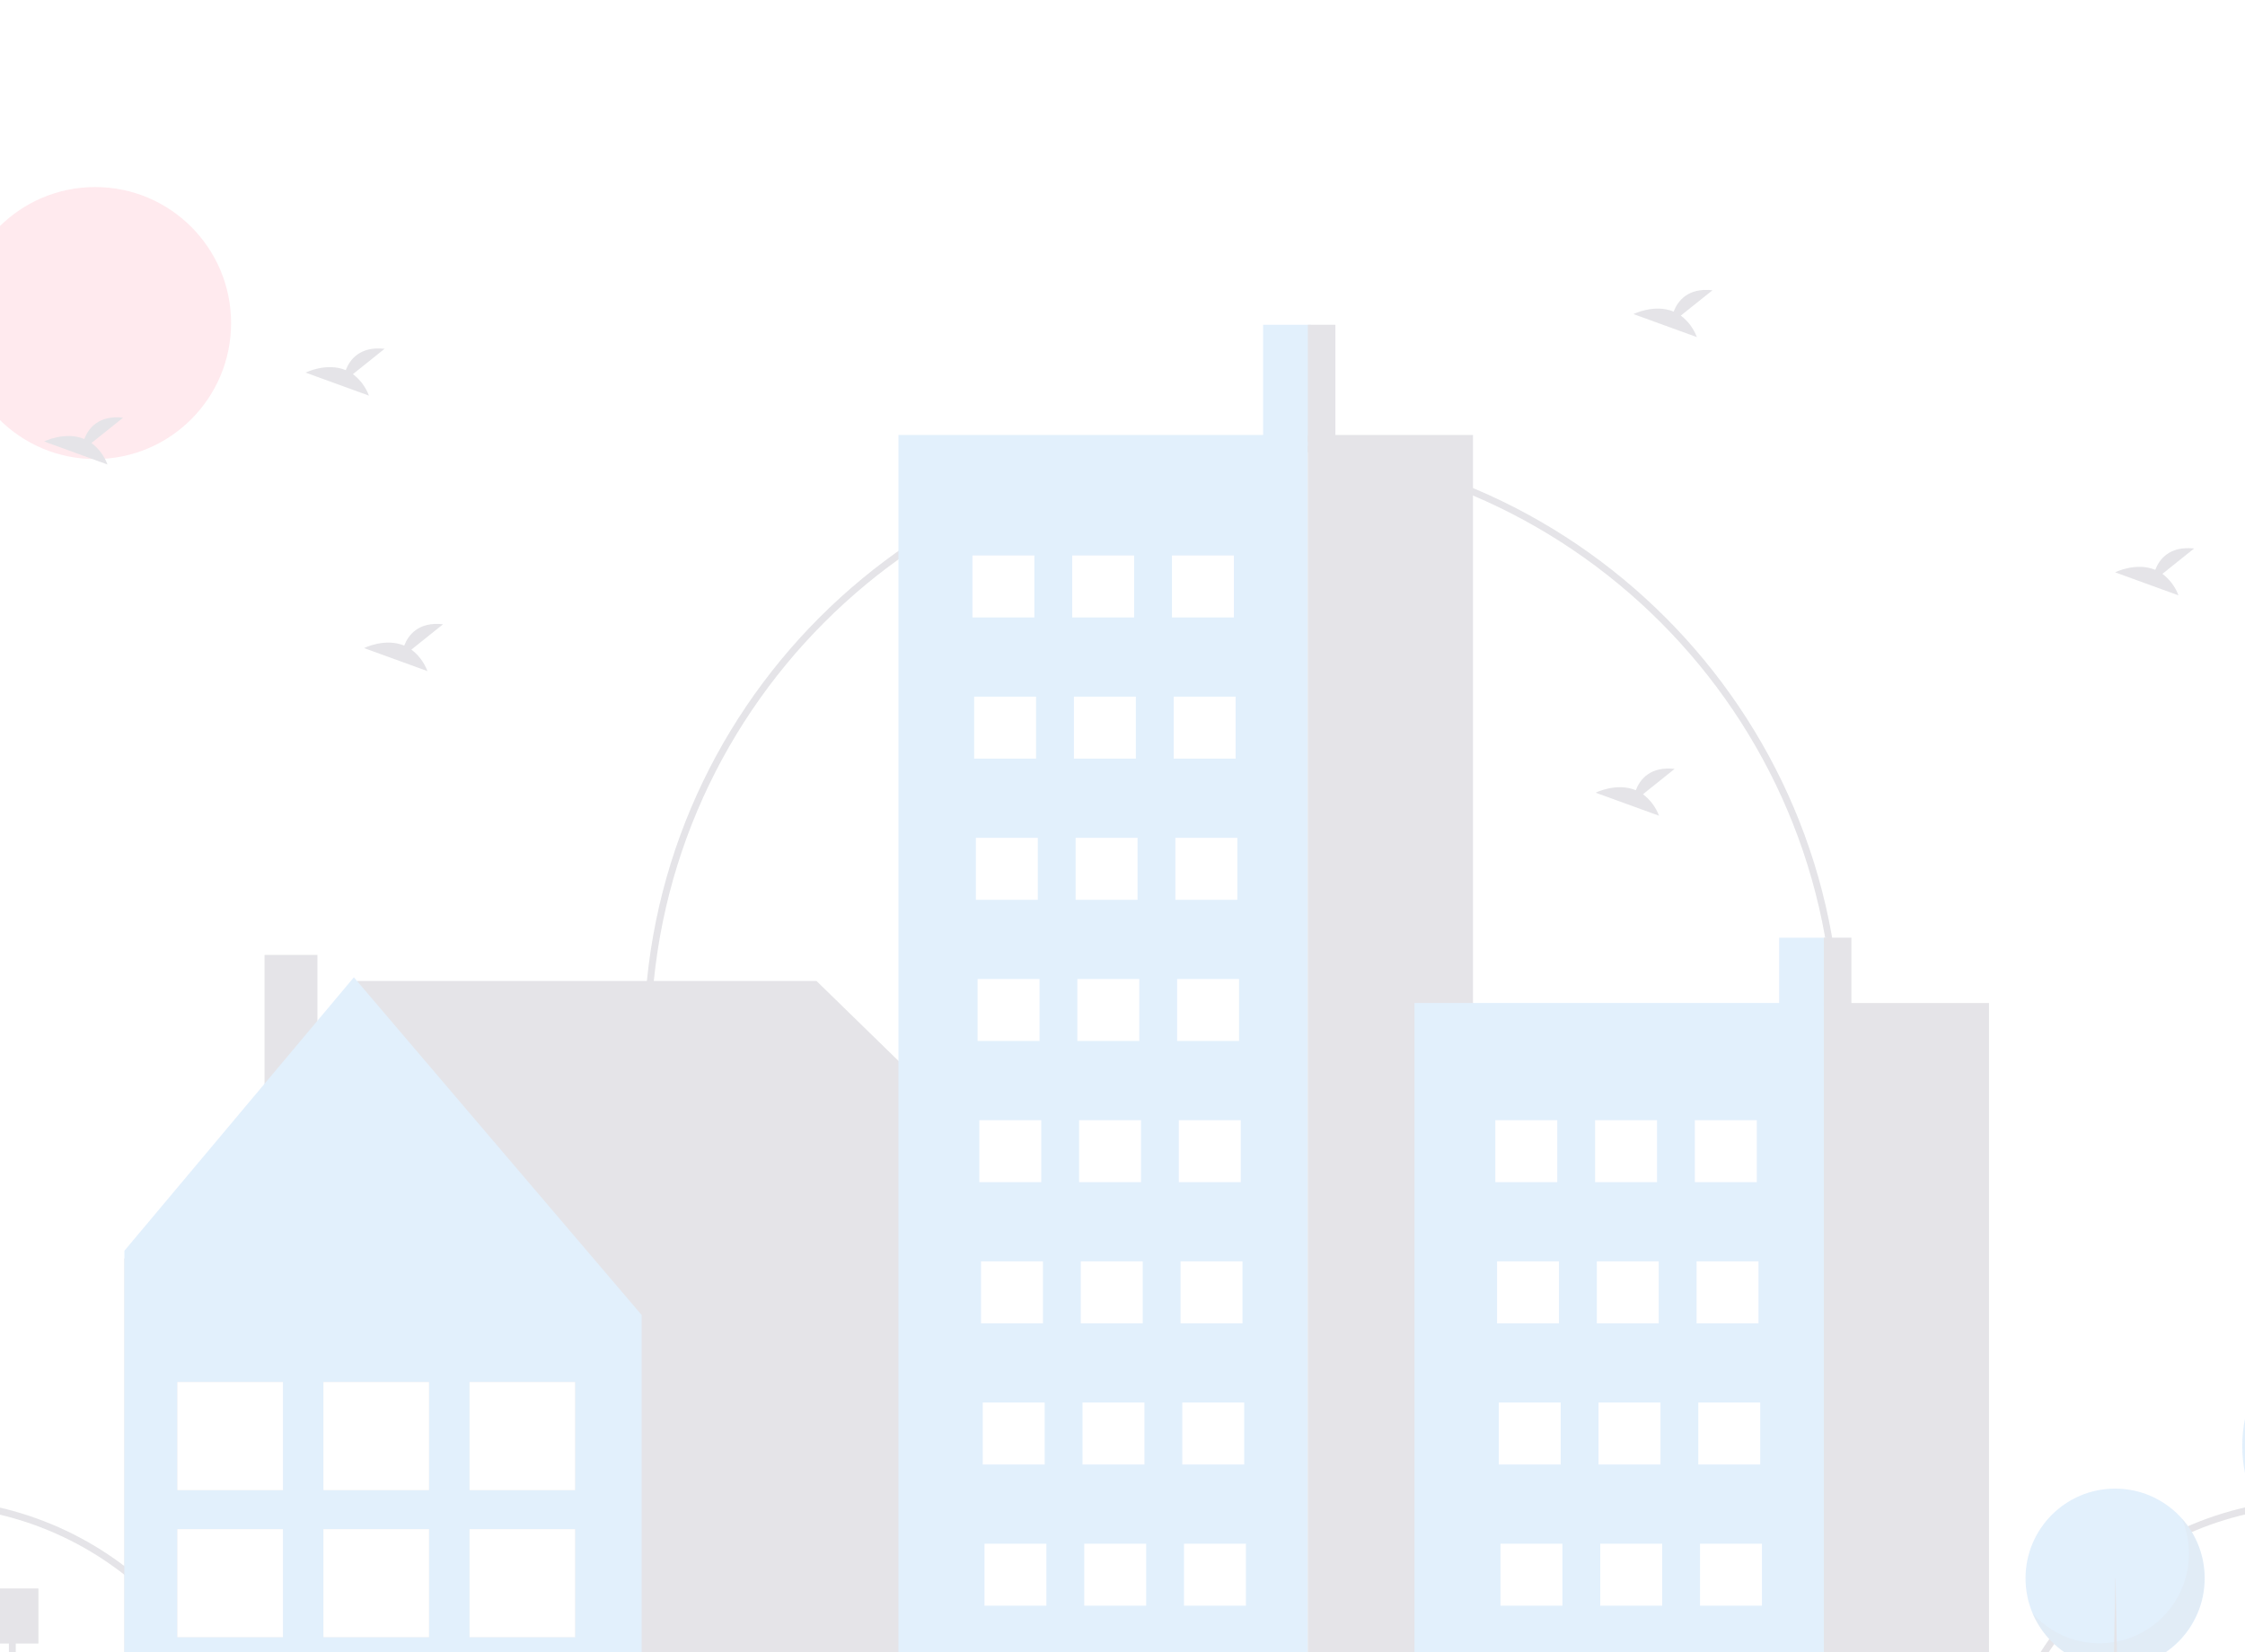 <svg width="360" height="265" viewBox="0 0 360 265" fill="none" xmlns="http://www.w3.org/2000/svg">
<rect x="0" y="0" width="360" height="265" fill="#333333" stroke="none"/>
<g clip-path="url(#clip0)">
<rect width="360" height="265" fill="white"/>
<g opacity="0.14" clip-path="url(#clip1)">
<path d="M40.917 293.43H39.814C39.814 279.661 34.35 266.457 24.626 256.722C14.901 246.986 1.711 241.517 -12.041 241.517C-25.794 241.517 -38.984 246.986 -48.709 256.722C-58.433 266.457 -63.897 279.661 -63.897 293.43H-65C-65 279.369 -59.42 265.883 -49.489 255.941C-39.557 245.998 -26.087 240.412 -12.041 240.412C2.004 240.412 15.474 245.998 25.406 255.941C35.337 265.883 40.917 279.369 40.917 293.43V293.43Z" fill="#3F3D56"/>
<path d="M424.865 293.43H423.762C423.762 279.661 418.299 266.457 408.574 256.722C398.849 246.986 385.66 241.517 371.907 241.517C358.154 241.517 344.965 246.986 335.24 256.722C325.515 266.457 320.052 279.661 320.052 293.43H318.949C318.949 279.369 324.528 265.883 334.46 255.941C344.391 245.998 357.862 240.412 371.907 240.412C385.952 240.412 399.423 245.998 409.354 255.941C419.286 265.883 424.865 279.369 424.865 293.43V293.43Z" fill="#3F3D56"/>
<path d="M295.228 166.961H294.124C294.124 114.584 251.559 71.972 199.24 71.972C146.921 71.972 104.357 114.584 104.357 166.961H103.253C103.253 113.975 146.313 70.868 199.24 70.868C252.168 70.868 295.228 113.975 295.228 166.961Z" fill="#3F3D56"/>
<path d="M15.265 73.629C27.299 73.629 37.055 63.862 37.055 51.814C37.055 39.767 27.299 30 15.265 30C3.231 30 -6.525 39.767 -6.525 51.814C-6.525 63.862 3.231 73.629 15.265 73.629Z" fill="#FF6584"/>
<path d="M19.894 201.966L57.33 157.334H130.93L175.908 201.192L175 201.777H175.324V293.003H19.945V201.777L19.894 201.966Z" fill="#3F3D56"/>
<path d="M42.417 182.562H50.903L50.903 153.155H42.417V182.562Z" fill="#3F3D56"/>
<path d="M56.746 156.749L102.892 210.911V293.003H19.945V200.607L56.746 156.749Z" fill="#2C8FEB"/>
<path d="M92.228 221.66H75.288V239H92.228V221.66Z" fill="#3F3D56"/>
<path d="M92.228 245.254H75.288V262.594H92.228V245.254Z" fill="#3F3D56"/>
<path d="M92.228 221.66H75.288V239H92.228V221.66Z" fill="white"/>
<path d="M92.228 245.254H75.288V262.594H92.228V245.254Z" fill="white"/>
<path d="M68.8 221.66H51.86V239H68.8V221.66Z" fill="#3F3D56"/>
<path d="M68.8 245.254H51.86V262.594H68.8V245.254Z" fill="#3F3D56"/>
<path d="M68.8 221.66H51.86V239H68.8V221.66Z" fill="white"/>
<path d="M68.8 245.254H51.86V262.594H68.8V245.254Z" fill="white"/>
<path d="M45.372 221.66H28.433V239H45.372V221.66Z" fill="#3F3D56"/>
<path d="M45.372 245.254H28.433V262.594H45.372V245.254Z" fill="#3F3D56"/>
<path d="M45.372 221.66H28.433V239H45.372V221.66Z" fill="white"/>
<path d="M45.372 245.254H28.433V262.594H45.372V245.254Z" fill="white"/>
<path d="M210.273 52.09H202.55V71.42H210.273V52.09Z" fill="#2C8FEB"/>
<path d="M209.722 69.763H144.075V293.43H209.722V69.763Z" fill="#2C8FEB"/>
<path d="M236.201 69.763H209.722V293.43H236.201V69.763Z" fill="#3F3D56"/>
<path d="M165.866 89.092H155.936V99.033H165.866V89.092Z" fill="white"/>
<path d="M181.863 89.092H171.934V99.033H181.863V89.092Z" fill="white"/>
<path d="M197.861 89.092H187.932V99.033H197.861V89.092Z" fill="white"/>
<path d="M166.141 111.735H156.212V121.676H166.141V111.735Z" fill="white"/>
<path d="M182.139 111.735H172.21V121.676H182.139V111.735Z" fill="white"/>
<path d="M198.137 111.735H188.207V121.676H198.137V111.735Z" fill="white"/>
<path d="M166.417 134.378H156.488V144.318H166.417V134.378Z" fill="white"/>
<path d="M182.415 134.378H172.485V144.318H182.415V134.378Z" fill="white"/>
<path d="M198.413 134.378H188.483V144.318H198.413V134.378Z" fill="white"/>
<path d="M166.693 157.021H156.763V166.961H166.693V157.021Z" fill="white"/>
<path d="M182.691 157.021H172.761V166.961H182.691V157.021Z" fill="white"/>
<path d="M198.689 157.021H188.759V166.961H198.689V157.021Z" fill="white"/>
<path d="M166.969 179.663H157.039V189.604H166.969V179.663Z" fill="white"/>
<path d="M182.967 179.663H173.037V189.604H182.967V179.663Z" fill="white"/>
<path d="M198.965 179.663H189.035V189.604H198.965V179.663Z" fill="white"/>
<path d="M167.245 202.306H157.315V212.247H167.245V202.306Z" fill="white"/>
<path d="M183.243 202.306H173.313V212.247H183.243V202.306Z" fill="white"/>
<path d="M199.24 202.306H189.311V212.247H199.24V202.306Z" fill="white"/>
<path d="M167.521 224.949H157.591V234.89H167.521V224.949Z" fill="white"/>
<path d="M183.518 224.949H173.589V234.89H183.518V224.949Z" fill="white"/>
<path d="M199.516 224.949H189.587V234.89H199.516V224.949Z" fill="white"/>
<path d="M167.796 247.592H157.867V257.532H167.796V247.592Z" fill="white"/>
<path d="M183.794 247.592H173.865V257.532H183.794V247.592Z" fill="white"/>
<path d="M199.792 247.592H189.862V257.532H199.792V247.592Z" fill="white"/>
<path d="M214.135 52.09H209.722V70.868H214.135V52.09Z" fill="#3F3D56"/>
<path d="M293.021 150.393H285.298V161.849H293.021V150.393Z" fill="#2C8FEB"/>
<path d="M292.469 160.867H226.823V293.43H292.469V160.867Z" fill="#2C8FEB"/>
<path d="M318.949 160.867H292.469V293.43H318.949V160.867Z" fill="#3F3D56"/>
<path d="M249.716 179.663H239.787V189.604H249.716V179.663Z" fill="white"/>
<path d="M265.714 179.663H255.785V189.604H265.714V179.663Z" fill="white"/>
<path d="M281.712 179.663H271.782V189.604H281.712V179.663Z" fill="white"/>
<path d="M249.992 202.306H240.063V212.247H249.992V202.306Z" fill="white"/>
<path d="M265.99 202.306H256.06V212.247H265.99V202.306Z" fill="white"/>
<path d="M281.988 202.306H272.058V212.247H281.988V202.306Z" fill="white"/>
<path d="M250.268 224.949H240.338V234.89H250.268V224.949Z" fill="white"/>
<path d="M266.266 224.949H256.336V234.89H266.266V224.949Z" fill="white"/>
<path d="M282.264 224.949H272.334V234.89H282.264V224.949Z" fill="white"/>
<path d="M250.544 247.592H240.614V257.532H250.544V247.592Z" fill="white"/>
<path d="M266.542 247.592H256.612V257.532H266.542V247.592Z" fill="white"/>
<path d="M282.54 247.592H272.61V257.532H282.54V247.592Z" fill="white"/>
<path d="M296.883 150.393H292.469V161.522H296.883V150.393Z" fill="#3F3D56"/>
<path d="M339.172 267.518C347.106 267.518 353.537 261.079 353.537 253.137C353.537 245.194 347.106 238.756 339.172 238.756C331.238 238.756 324.807 245.194 324.807 253.137C324.807 261.079 331.238 267.518 339.172 267.518Z" fill="#2C8FEB"/>
<path opacity="0.2" d="M349.858 243.531C351.198 246.669 351.379 250.182 350.37 253.441C349.362 256.701 347.228 259.495 344.35 261.325C341.473 263.155 338.039 263.901 334.663 263.429C331.287 262.958 328.188 261.3 325.921 258.752C326.739 260.669 327.964 262.385 329.511 263.781C331.058 265.177 332.89 266.22 334.879 266.837C336.868 267.454 338.968 267.631 341.032 267.355C343.096 267.079 345.076 266.357 346.834 265.24C348.592 264.122 350.086 262.635 351.213 260.881C352.34 259.128 353.072 257.15 353.36 255.085C353.648 253.02 353.483 250.918 352.879 248.923C352.274 246.927 351.243 245.088 349.858 243.531V243.531Z" fill="black"/>
<path d="M339.211 253.137H339.251L339.961 293.91H338.461L339.211 253.137Z" fill="#3F3D56"/>
<path d="M381.406 253.776C393.47 253.776 403.25 243.985 403.25 231.907C403.25 219.829 393.47 210.038 381.406 210.038C369.341 210.038 359.561 219.829 359.561 231.907C359.561 243.985 369.341 253.776 381.406 253.776Z" fill="#2C8FEB"/>
<path d="M269.528 50.619L274.606 46.553C270.661 46.117 269.04 48.271 268.377 49.976C265.295 48.695 261.94 50.374 261.94 50.374L272.1 54.067C271.588 52.696 270.695 51.5 269.528 50.619V50.619Z" fill="#3F3D56"/>
<path d="M14.666 71.053L19.744 66.987C15.799 66.551 14.178 68.705 13.514 70.41C10.432 69.129 7.077 70.808 7.077 70.808L17.238 74.501C16.725 73.13 15.833 71.934 14.666 71.053V71.053Z" fill="#3F3D56"/>
<path d="M346.759 92.039L351.837 87.973C347.892 87.537 346.271 89.691 345.608 91.396C342.526 90.115 339.171 91.794 339.171 91.794L349.331 95.487C348.819 94.116 347.927 92.92 346.759 92.039V92.039Z" fill="#3F3D56"/>
<path d="M56.591 60.008L61.669 55.941C57.724 55.506 56.103 57.66 55.44 59.365C52.358 58.083 49.003 59.763 49.003 59.763L59.163 63.455C58.651 62.085 57.758 60.889 56.591 60.008V60.008Z" fill="#3F3D56"/>
<path d="M65.969 104.189L71.047 100.122C67.102 99.687 65.481 101.841 64.818 103.546C61.736 102.264 58.381 103.944 58.381 103.944L68.541 107.636C68.029 106.266 67.137 105.07 65.969 104.189V104.189Z" fill="#3F3D56"/>
<path d="M263.46 127.384L268.538 123.318C264.593 122.882 262.972 125.036 262.309 126.741C259.227 125.459 255.871 127.139 255.871 127.139L266.032 130.831C265.52 129.461 264.627 128.265 263.46 127.384Z" fill="#3F3D56"/>
<path d="M6.163 254.771H-2.664V263.607H1.428V293.381H2.531V263.607H6.163V254.771Z" fill="#3F3D56"/>
</g>
</g>
<defs>
<clipPath id="clip0">
<rect width="360" height="265" fill="white"/>
</clipPath>
<clipPath id="clip1">
<rect width="490" height="264" fill="white" transform="translate(-65 30)"/>
</clipPath>
</defs>
</svg>
